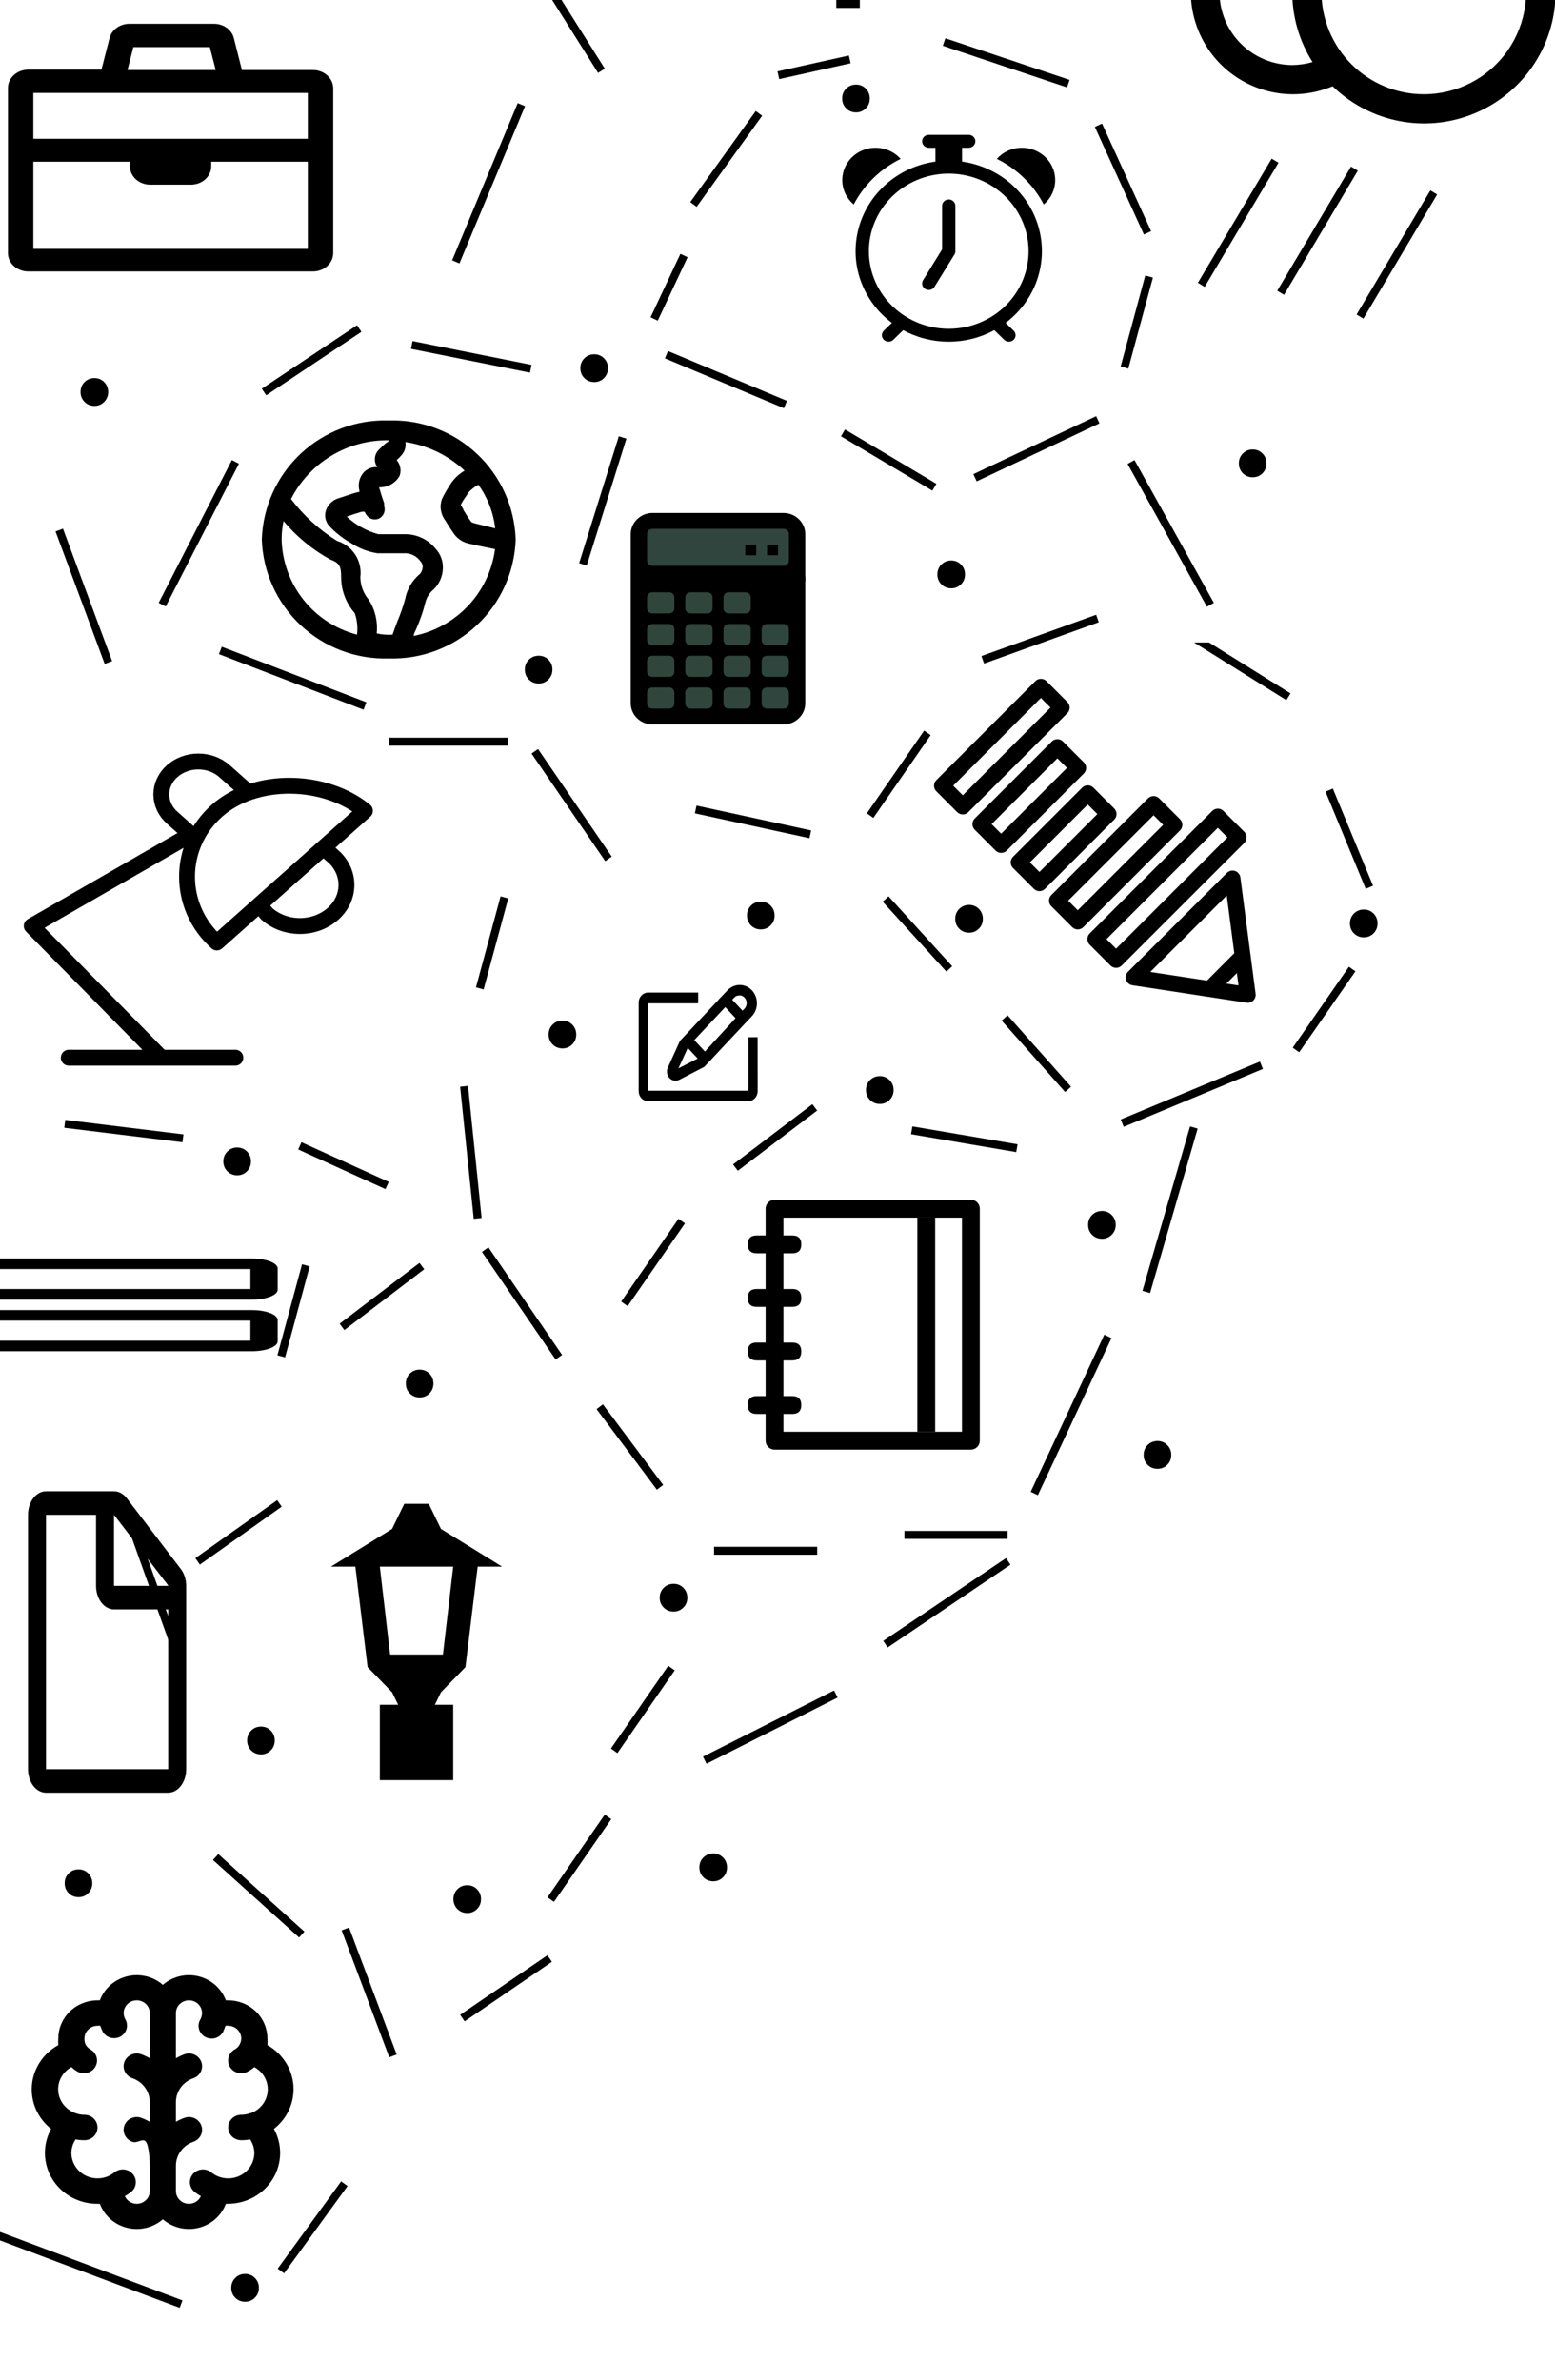 <svg width="196" height="300" viewBox="0 0 196 300" fill="none" xmlns="http://www.w3.org/2000/svg">
<line x1="22.824" y1="290.468" x2="-1.176" y2="281.468" stroke="black"/>
<path d="M101.5 72.667H79.5V88.667C79.5 90.133 80.737 91.333 82.25 91.333H98.75C100.263 91.333 101.5 90.133 101.5 88.667V72.667Z" fill="black"/>
<path d="M98.75 64.667H82.25C80.737 64.667 79.5 65.867 79.5 67.333V73.333H101.5V67.333C101.5 65.867 100.263 64.667 98.75 64.667Z" fill="black"/>
<path d="M98.75 71.333H82.25C81.838 71.333 81.562 71.067 81.562 70.667V67.333C81.562 66.933 81.838 66.667 82.25 66.667H98.75C99.162 66.667 99.438 66.933 99.438 67.333V70.667C99.438 71.067 99.162 71.333 98.75 71.333Z" fill="#2F453D"/>
<path d="M96.688 68.667H98.062V70H96.688V68.667ZM93.938 68.667H95.312V70H93.938V68.667Z" fill="black"/>
<path d="M98.75 77.333H96.688C96.275 77.333 96 77.067 96 76.667V75.333C96 74.933 96.275 74.667 96.688 74.667H98.75C99.162 74.667 99.438 74.933 99.438 75.333V76.667C99.438 77.067 99.162 77.333 98.75 77.333Z" fill="black"/>
<path d="M84.312 77.333H82.25C81.838 77.333 81.562 77.067 81.562 76.667V75.333C81.562 74.933 81.838 74.667 82.25 74.667H84.312C84.725 74.667 85 74.933 85 75.333V76.667C85 77.067 84.725 77.333 84.312 77.333ZM89.125 77.333H87.062C86.65 77.333 86.375 77.067 86.375 76.667V75.333C86.375 74.933 86.65 74.667 87.062 74.667H89.125C89.537 74.667 89.812 74.933 89.812 75.333V76.667C89.812 77.067 89.537 77.333 89.125 77.333ZM93.938 77.333H91.875C91.463 77.333 91.188 77.067 91.188 76.667V75.333C91.188 74.933 91.463 74.667 91.875 74.667H93.938C94.35 74.667 94.625 74.933 94.625 75.333V76.667C94.625 77.067 94.35 77.333 93.938 77.333ZM84.312 81.333H82.25C81.838 81.333 81.562 81.067 81.562 80.667V79.333C81.562 78.933 81.838 78.667 82.25 78.667H84.312C84.725 78.667 85 78.933 85 79.333V80.667C85 81.067 84.725 81.333 84.312 81.333ZM89.125 81.333H87.062C86.65 81.333 86.375 81.067 86.375 80.667V79.333C86.375 78.933 86.65 78.667 87.062 78.667H89.125C89.537 78.667 89.812 78.933 89.812 79.333V80.667C89.812 81.067 89.537 81.333 89.125 81.333ZM93.938 81.333H91.875C91.463 81.333 91.188 81.067 91.188 80.667V79.333C91.188 78.933 91.463 78.667 91.875 78.667H93.938C94.35 78.667 94.625 78.933 94.625 79.333V80.667C94.625 81.067 94.35 81.333 93.938 81.333ZM84.312 85.333H82.25C81.838 85.333 81.562 85.067 81.562 84.667V83.333C81.562 82.933 81.838 82.667 82.25 82.667H84.312C84.725 82.667 85 82.933 85 83.333V84.667C85 85.067 84.725 85.333 84.312 85.333ZM89.125 85.333H87.062C86.65 85.333 86.375 85.067 86.375 84.667V83.333C86.375 82.933 86.65 82.667 87.062 82.667H89.125C89.537 82.667 89.812 82.933 89.812 83.333V84.667C89.812 85.067 89.537 85.333 89.125 85.333ZM93.938 85.333H91.875C91.463 85.333 91.188 85.067 91.188 84.667V83.333C91.188 82.933 91.463 82.667 91.875 82.667H93.938C94.35 82.667 94.625 82.933 94.625 83.333V84.667C94.625 85.067 94.35 85.333 93.938 85.333ZM84.312 89.333H82.25C81.838 89.333 81.562 89.067 81.562 88.667V87.333C81.562 86.933 81.838 86.667 82.25 86.667H84.312C84.725 86.667 85 86.933 85 87.333V88.667C85 89.067 84.725 89.333 84.312 89.333ZM89.125 89.333H87.062C86.65 89.333 86.375 89.067 86.375 88.667V87.333C86.375 86.933 86.65 86.667 87.062 86.667H89.125C89.537 86.667 89.812 86.933 89.812 87.333V88.667C89.812 89.067 89.537 89.333 89.125 89.333ZM93.938 89.333H91.875C91.463 89.333 91.188 89.067 91.188 88.667V87.333C91.188 86.933 91.463 86.667 91.875 86.667H93.938C94.35 86.667 94.625 86.933 94.625 87.333V88.667C94.625 89.067 94.35 89.333 93.938 89.333Z" fill="#30463D"/>
<path d="M98.75 81.333H96.688C96.275 81.333 96 81.067 96 80.667V79.333C96 78.933 96.275 78.667 96.688 78.667H98.75C99.162 78.667 99.438 78.933 99.438 79.333V80.667C99.438 81.067 99.162 81.333 98.75 81.333ZM98.75 85.333H96.688C96.275 85.333 96 85.067 96 84.667V83.333C96 82.933 96.275 82.667 96.688 82.667H98.75C99.162 82.667 99.438 82.933 99.438 83.333V84.667C99.438 85.067 99.162 85.333 98.75 85.333ZM98.75 89.333H96.688C96.275 89.333 96 89.067 96 88.667V87.333C96 86.933 96.275 86.667 96.688 86.667H98.75C99.162 86.667 99.438 86.933 99.438 87.333V88.667C99.438 89.067 99.162 89.333 98.75 89.333Z" fill="#2E463E"/>
<line x1="152.563" y1="76.243" x2="142.563" y2="58.243" stroke="black"/>
<line x1="78.477" y1="55.149" x2="73.477" y2="71.149" stroke="black"/>
<path d="M8.667 133.34H29.667M20.333 133.34L4 116.741L23.833 105.33" stroke="black" stroke-width="2" stroke-linecap="round" stroke-linejoin="round"/>
<path d="M27.333 118.816C22.321 114.359 22.321 106.674 27.333 102.217C32.205 97.885 40.965 98.126 46 102.217L27.333 118.816Z" stroke="black" stroke-width="2" stroke-linecap="round" stroke-linejoin="round"/>
<path d="M24.398 105.483L21.701 103.085C20.825 102.306 20.334 101.251 20.333 100.15C20.333 99.05 20.825 97.994 21.7 97.216C22.575 96.438 23.762 96 24.999 96C26.237 96 27.424 96.437 28.299 97.215L30.969 99.588M33.167 114.656L33.652 115.224C34.756 116.196 36.247 116.742 37.801 116.742C39.354 116.742 40.845 116.196 41.949 115.224C44.14 113.289 44.236 110.203 42.234 108.17L41.38 107.404" stroke="black" stroke-width="2" stroke-linecap="round" stroke-linejoin="round"/>
<path d="M98.75 153.5V180.5H121.25V153.5H98.75ZM97.625 151.25H122.375C122.673 151.25 122.96 151.369 123.17 151.58C123.381 151.79 123.5 152.077 123.5 152.375V181.625C123.5 181.923 123.381 182.21 123.17 182.42C122.96 182.631 122.673 182.75 122.375 182.75H97.625C97.327 182.75 97.04 182.631 96.829 182.42C96.618 182.21 96.5 181.923 96.5 181.625V152.375C96.5 152.077 96.618 151.79 96.829 151.58C97.04 151.369 97.327 151.25 97.625 151.25Z" fill="black"/>
<path d="M115.625 153.5H117.875V180.5H115.625V153.5ZM95.375 155.75H99.875C100.625 155.75 101 156.125 101 156.875C101 157.625 100.625 158 99.875 158H95.375C94.625 158 94.25 157.625 94.25 156.875C94.25 156.125 94.625 155.75 95.375 155.75ZM95.375 162.5H99.875C100.625 162.5 101 162.875 101 163.625C101 164.375 100.625 164.75 99.875 164.75H95.375C94.625 164.75 94.25 164.375 94.25 163.625C94.25 162.875 94.625 162.5 95.375 162.5ZM95.375 169.25H99.875C100.625 169.25 101 169.625 101 170.375C101 171.125 100.625 171.5 99.875 171.5H95.375C94.625 171.5 94.25 171.125 94.25 170.375C94.25 169.625 94.625 169.25 95.375 169.25ZM95.375 176H99.875C100.625 176 101 176.375 101 177.125C101 177.875 100.625 178.25 99.875 178.25H95.375C94.625 178.25 94.25 177.875 94.25 177.125C94.25 176.375 94.625 176 95.375 176Z" fill="black"/>
<path d="M55.583 192.75L54.042 189.583H50.958L49.417 192.75L41.708 197.5H44.792L46.333 210.167L49.417 213.333L50.188 214.917H47.875V224.417H57.125V214.917H54.812L55.583 213.333L58.667 210.167L60.208 197.5H63.292L55.583 192.75ZM55.83 208.583H49.17L47.875 197.5H57.125L55.83 208.583Z" fill="black"/>
<path d="M138.904 156.168C138.408 156.168 137.992 156 137.656 155.664C137.32 155.328 137.152 154.912 137.152 154.416C137.152 153.92 137.32 153.504 137.656 153.168C137.992 152.832 138.408 152.664 138.904 152.664C139.384 152.664 139.792 152.832 140.128 153.168C140.464 153.504 140.632 153.92 140.632 154.416C140.632 154.912 140.464 155.328 140.128 155.664C139.792 156 139.384 156.168 138.904 156.168Z" fill="black"/>
<path d="M120.422 25.961C120.422 25.745 120.333 25.538 120.176 25.385C120.019 25.232 119.805 25.146 119.583 25.146C119.36 25.146 119.147 25.232 118.99 25.385C118.833 25.538 118.744 25.745 118.744 25.961V31.441L116.347 35.32C116.233 35.506 116.199 35.728 116.253 35.938C116.307 36.148 116.444 36.328 116.635 36.439C116.826 36.55 117.054 36.584 117.27 36.531C117.486 36.479 117.672 36.345 117.786 36.16L120.302 32.085C120.38 31.958 120.422 31.814 120.422 31.666V25.961Z" fill="black"/>
<path d="M117.067 16.997C116.844 16.997 116.631 17.083 116.474 17.236C116.317 17.389 116.228 17.596 116.228 17.812C116.228 18.028 116.317 18.235 116.474 18.388C116.631 18.541 116.844 18.627 117.067 18.627H117.906V20.371C115.621 20.692 113.485 21.659 111.764 23.152C110.042 24.646 108.812 26.599 108.226 28.768C107.64 30.938 107.725 33.226 108.47 35.349C109.216 37.471 110.588 39.333 112.416 40.702L111.406 41.683C111.248 41.836 111.16 42.044 111.16 42.26C111.159 42.476 111.248 42.684 111.405 42.837C111.562 42.99 111.776 43.076 111.998 43.076C112.221 43.076 112.434 42.99 112.592 42.837L113.843 41.621C115.596 42.578 117.573 43.078 119.583 43.075C121.593 43.078 123.57 42.578 125.323 41.621L126.574 42.837C126.732 42.99 126.945 43.076 127.168 43.076C127.39 43.076 127.604 42.99 127.761 42.837C127.918 42.684 128.006 42.476 128.006 42.26C128.006 42.044 127.917 41.836 127.76 41.683L126.752 40.702C128.58 39.333 129.952 37.471 130.697 35.348C131.442 33.226 131.527 30.937 130.941 28.768C130.355 26.599 129.124 24.645 127.403 23.152C125.681 21.659 123.544 20.691 121.26 20.371V18.627H122.099C122.321 18.627 122.535 18.541 122.692 18.388C122.849 18.235 122.938 18.028 122.938 17.812C122.938 17.596 122.849 17.389 122.692 17.236C122.535 17.083 122.321 16.997 122.099 16.997H117.067ZM118.808 21.916C119.324 21.878 119.842 21.878 120.358 21.916C122.952 22.111 125.368 23.274 127.099 25.162C128.829 27.05 129.74 29.517 129.64 32.043C129.539 34.57 128.436 36.96 126.561 38.713C124.686 40.467 122.185 41.446 119.583 41.446C116.981 41.446 114.48 40.467 112.605 38.713C110.73 36.96 109.626 34.57 109.526 32.043C109.426 29.517 110.337 27.05 112.067 25.162C113.798 23.274 116.214 22.111 118.808 21.916V21.916ZM106.164 22.702C106.164 23.929 106.723 25.031 107.607 25.777C108.901 23.3 110.973 21.286 113.523 20.029C112.962 19.402 112.218 18.957 111.39 18.752C110.562 18.548 109.689 18.594 108.889 18.885C108.089 19.175 107.399 19.697 106.912 20.379C106.425 21.061 106.164 21.871 106.164 22.702V22.702ZM128.808 18.627C127.545 18.627 126.411 19.17 125.643 20.029C128.193 21.286 130.265 23.3 131.559 25.777C132.204 25.233 132.662 24.51 132.873 23.705C133.083 22.9 133.036 22.052 132.736 21.275C132.437 20.497 131.901 19.827 131.199 19.354C130.497 18.88 129.663 18.627 128.808 18.627V18.627Z" fill="black"/>
<g clip-path="url(#clip0_64_128)">
<path d="M152.5 124.667L156.521 120.635M131.201 86.58L133.823 89.203L121.353 101.672L118.729 99.052L131.201 86.58ZM153.504 102.945L156.126 105.567L140.68 121.012L138.058 118.391L153.504 102.945ZM137.108 100.004L139.73 102.626L131.017 111.34L128.395 108.718L137.108 100.004ZM145.406 101.361L148.028 103.984L135.846 116.167L133.224 113.545L145.406 101.361ZM133.277 94.186L135.9 96.808L126.192 106.517L123.57 103.894L133.277 94.186ZM155.354 110.75L157.271 125.417L142.885 123.219L155.354 110.75V110.75Z" stroke="black" stroke-width="2" stroke-linecap="round" stroke-linejoin="round"/>
<path d="M122.154 117.585C121.658 117.585 121.242 117.417 120.906 117.081C120.57 116.745 120.402 116.329 120.402 115.833C120.402 115.337 120.57 114.921 120.906 114.585C121.242 114.249 121.658 114.081 122.154 114.081C122.634 114.081 123.042 114.249 123.378 114.585C123.714 114.921 123.882 115.337 123.882 115.833C123.882 116.329 123.714 116.745 123.378 117.081C123.042 117.417 122.634 117.585 122.154 117.585Z" fill="black"/>
<line x1="162.402" y1="87.841" x2="145.735" y2="77.424" stroke="black"/>
</g>
<line y1="-0.5" x2="14.137" y2="-0.5" transform="matrix(-0.584 0.812 -0.806 -0.592 95.258 14)" stroke="black"/>
<line x1="86.214" y1="32.213" x2="82.453" y2="40.213" stroke="black"/>
<line x1="66.902" y1="46.49" x2="51.902" y2="43.49" stroke="black"/>
<line x1="29.671" y1="58.228" x2="20.445" y2="76.228" stroke="black"/>
<path d="M27.775 82L46 89" stroke="black"/>
<line x1="128.174" y1="144.752" x2="114.916" y2="142.493" stroke="black"/>
<line x1="58.497" y1="136.949" x2="60.211" y2="153.599" stroke="black"/>
<line y1="-0.5" x2="11.885" y2="-0.5" transform="matrix(-0.261 0.965 -0.964 -0.266 38.069 159.384)" stroke="black"/>
<line y1="-0.5" x2="12.644" y2="-0.5" transform="matrix(-0.816 0.578 -0.569 -0.822 34.94 189.117)" stroke="black"/>
<path d="M27.18 234.11L38.037 243.883" stroke="black"/>
<line x1="69.286" y1="246.904" x2="58.282" y2="254.413" stroke="black"/>
<line x1="49.532" y1="259.176" x2="43.532" y2="243.176" stroke="black"/>
<line y1="-0.5" x2="11.885" y2="-0.5" transform="matrix(-0.261 0.965 -0.964 -0.266 63.097 113)" stroke="black"/>
<line x1="64" y1="93.5" x2="49" y2="93.5" stroke="black"/>
<line x1="107.108" y1="7.488" x2="98.109" y2="9.488" stroke="black"/>
<line y1="-0.5" x2="17.119" y2="-0.5" transform="matrix(-0.904 0.427 -0.419 -0.908 138.163 52.464)" stroke="black"/>
<path d="M134.655 10.546L119 5.301" stroke="black"/>
<line y1="-0.5" x2="14.908" y2="-0.5" transform="matrix(0.415 0.91 -0.906 0.423 138 16)" stroke="black"/>
<line x1="106.256" y1="54.57" x2="117.774" y2="61.423" stroke="black"/>
<line y1="-0.5" x2="16.438" y2="-0.5" transform="matrix(0.565 0.825 -0.819 0.573 67 95)" stroke="black"/>
<line y1="-0.5" x2="14.786" y2="-0.5" transform="matrix(0.977 0.212 -0.207 0.978 87.584 102.536)" stroke="black"/>
<path d="M99 51L84 44.715" stroke="black"/>
<line y1="-0.5" x2="11.885" y2="-0.5" transform="matrix(-0.261 0.965 -0.964 -0.266 144.356 34.731)" stroke="black"/>
<line y1="-0.5" x2="12.648" y2="-0.5" transform="matrix(-0.796 0.606 -0.598 -0.802 52.876 159.208)" stroke="black"/>
<line y1="-0.5" x2="12.69" y2="-0.5" transform="matrix(-0.569 0.822 -0.816 -0.578 116.486 92.104)" stroke="black"/>
<line y1="-0.5" x2="15.364" y2="-0.5" transform="matrix(-0.941 0.339 -0.333 -0.943 138.163 77.5)" stroke="black"/>
<line y1="-0.5" x2="13.257" y2="-0.5" transform="matrix(-0.382 -0.924 0.922 -0.387 173.062 111.663)" stroke="black"/>
<line y1="-0.5" x2="12.429" y2="-0.5" transform="matrix(-0.57 0.821 -0.817 -0.577 170.025 121.874)" stroke="black"/>
<line y1="-0.5" x2="19.006" y2="-0.5" transform="matrix(-0.923 0.384 -0.377 -0.926 158.808 133.83)" stroke="black"/>
<line x1="134.626" y1="137.332" x2="126.626" y2="128.332" stroke="black"/>
<line x1="119.653" y1="122.147" x2="111.63" y2="113.337" stroke="black"/>
<line x1="92.698" y1="147.194" x2="102.698" y2="139.602" stroke="black"/>
<line y1="-0.5" x2="12.69" y2="-0.5" transform="matrix(-0.569 0.822 -0.816 -0.578 85.519 153.65)" stroke="black"/>
<line x1="90" y1="195.5" x2="103" y2="195.5" stroke="black"/>
<line y1="-0.5" x2="12.685" y2="-0.5" transform="matrix(0.599 0.801 -0.794 0.607 75.197 177.643)" stroke="black"/>
<line y1="-0.5" x2="12.69" y2="-0.5" transform="matrix(-0.569 0.822 -0.816 -0.578 84.226 210)" stroke="black"/>
<line y1="-0.5" x2="12.69" y2="-0.5" transform="matrix(-0.569 0.822 -0.816 -0.578 76.23 228.757)" stroke="black"/>
<line y1="-0.5" x2="17.802" y2="-0.5" transform="matrix(0.348 0.938 -0.935 0.354 7 67)" stroke="black"/>
<line y1="-0.5" x2="13.56" y2="-0.5" transform="matrix(-0.533 -0.846 0.841 -0.541 76.23 8.652)" stroke="black"/>
<line x1="45.277" y1="41.416" x2="33.277" y2="49.416" stroke="black"/>
<line x1="127" y1="193.5" x2="114" y2="193.5" stroke="black"/>
<line x1="48.793" y1="149.455" x2="37.793" y2="144.455" stroke="black"/>
<line x1="8.163" y1="141.679" x2="23.061" y2="143.504" stroke="black"/>
<line x1="43.404" y1="275.294" x2="35.404" y2="286.294" stroke="black"/>
<line x1="150.48" y1="142.139" x2="144.48" y2="162.873" stroke="black"/>
<line y1="-0.5" x2="21.889" y2="-0.5" transform="matrix(-0.424 0.905 -0.902 -0.432 139.195 168.254)" stroke="black"/>
<line y1="-0.5" x2="18.669" y2="-0.5" transform="matrix(-0.829 0.559 -0.551 -0.835 126.809 196.42)" stroke="black"/>
<line y1="-0.5" x2="18.504" y2="-0.5" transform="matrix(-0.893 0.451 -0.443 -0.896 105.132 213.11)" stroke="black"/>
<path d="M22.612 209.154L17 193.464" stroke="black"/>
<path d="M95.49 130.756H94.33V137.503H81.67V126.485H88V125.125H81.67C81.508 125.13 81.35 125.17 81.203 125.242C81.056 125.314 80.924 125.416 80.815 125.543C80.706 125.669 80.622 125.818 80.568 125.98C80.514 126.142 80.491 126.314 80.5 126.485V137.503C80.495 137.672 80.521 137.84 80.577 137.998C80.632 138.157 80.717 138.301 80.826 138.425C80.935 138.548 81.065 138.648 81.21 138.717C81.355 138.787 81.511 138.826 81.67 138.831H94.33C94.489 138.826 94.645 138.787 94.79 138.717C94.935 138.648 95.065 138.548 95.174 138.425C95.283 138.301 95.367 138.157 95.423 137.998C95.479 137.84 95.505 137.672 95.5 137.503L95.49 130.756Z" fill="black"/>
<path d="M90.56 126.049L86.22 130.671L85.78 131.139L85.7 131.224L84.18 134.581C84.078 134.797 84.043 135.041 84.079 135.279C84.115 135.517 84.221 135.737 84.381 135.908C84.542 136.079 84.749 136.191 84.973 136.23C85.197 136.268 85.427 136.23 85.63 136.122L88.77 134.496L89.3 133.933L89.73 133.476L94.07 128.844L94.52 128.376L94.77 128.111C95.178 127.676 95.407 127.088 95.407 126.474C95.407 125.861 95.178 125.272 94.77 124.838C94.363 124.409 93.813 124.168 93.24 124.169C92.664 124.168 92.111 124.408 91.7 124.838L91 125.571L90.55 126.039L90.56 126.049ZM85.51 134.688L86.69 132.106L87.94 133.444L85.51 134.688ZM87.51 131.118L91.41 126.963L92.71 128.355L88.85 132.563L87.51 131.118ZM93.19 125.476C93.311 125.475 93.431 125.5 93.542 125.55C93.654 125.599 93.755 125.671 93.84 125.763C94.013 125.948 94.11 126.198 94.11 126.458C94.11 126.719 94.013 126.969 93.84 127.154L93.59 127.409L92.29 126.028L92.54 125.763C92.63 125.668 92.739 125.595 92.858 125.55C92.977 125.504 93.104 125.486 93.23 125.497L93.19 125.476Z" fill="black"/>
<line y1="-0.5" x2="16.438" y2="-0.5" transform="matrix(0.565 0.825 -0.819 0.573 60.746 157.823)" stroke="black"/>
<path d="M145.904 185.168C145.408 185.168 144.992 185 144.656 184.664C144.32 184.328 144.152 183.912 144.152 183.416C144.152 182.92 144.32 182.504 144.656 182.168C144.992 181.832 145.408 181.664 145.904 181.664C146.384 181.664 146.792 181.832 147.128 182.168C147.464 182.504 147.632 182.92 147.632 183.416C147.632 183.912 147.464 184.328 147.128 184.664C146.792 185 146.384 185.168 145.904 185.168Z" fill="black"/>
<path d="M157.904 60.168C157.408 60.168 156.992 60 156.656 59.664C156.32 59.328 156.152 58.912 156.152 58.416C156.152 57.92 156.32 57.504 156.656 57.168C156.992 56.832 157.408 56.664 157.904 56.664C158.384 56.664 158.792 56.832 159.128 57.168C159.464 57.504 159.632 57.92 159.632 58.416C159.632 58.912 159.464 59.328 159.128 59.664C158.792 60 158.384 60.168 157.904 60.168Z" fill="black"/>
<path d="M119.904 74.168C119.408 74.168 118.992 74 118.656 73.664C118.32 73.328 118.152 72.912 118.152 72.416C118.152 71.92 118.32 71.504 118.656 71.168C118.992 70.832 119.408 70.664 119.904 70.664C120.384 70.664 120.792 70.832 121.128 71.168C121.464 71.504 121.632 71.92 121.632 72.416C121.632 72.912 121.464 73.328 121.128 73.664C120.792 74 120.384 74.168 119.904 74.168Z" fill="black"/>
<path d="M171.904 118.168C171.408 118.168 170.992 118 170.656 117.664C170.32 117.328 170.152 116.912 170.152 116.416C170.152 115.92 170.32 115.504 170.656 115.168C170.992 114.832 171.408 114.664 171.904 114.664C172.384 114.664 172.792 114.832 173.128 115.168C173.464 115.504 173.632 115.92 173.632 116.416C173.632 116.912 173.464 117.328 173.128 117.664C172.792 118 172.384 118.168 171.904 118.168Z" fill="black"/>
<path d="M110.904 139.168C110.408 139.168 109.992 139 109.656 138.664C109.32 138.328 109.152 137.912 109.152 137.416C109.152 136.92 109.32 136.504 109.656 136.168C109.992 135.832 110.408 135.664 110.904 135.664C111.384 135.664 111.792 135.832 112.128 136.168C112.464 136.504 112.632 136.92 112.632 137.416C112.632 137.912 112.464 138.328 112.128 138.664C111.792 139 111.384 139.168 110.904 139.168Z" fill="black"/>
<path d="M74.904 48.168C74.408 48.168 73.992 48 73.656 47.664C73.32 47.328 73.152 46.912 73.152 46.416C73.152 45.92 73.32 45.504 73.656 45.168C73.992 44.832 74.408 44.664 74.904 44.664C75.384 44.664 75.792 44.832 76.128 45.168C76.464 45.504 76.632 45.92 76.632 46.416C76.632 46.912 76.464 47.328 76.128 47.664C75.792 48 75.384 48.168 74.904 48.168Z" fill="black"/>
<path d="M32.904 221.168C32.408 221.168 31.992 221 31.656 220.664C31.32 220.328 31.152 219.912 31.152 219.416C31.152 218.92 31.32 218.504 31.656 218.168C31.992 217.832 32.408 217.664 32.904 217.664C33.384 217.664 33.792 217.832 34.128 218.168C34.464 218.504 34.632 218.92 34.632 219.416C34.632 219.912 34.464 220.328 34.128 220.664C33.792 221 33.384 221.168 32.904 221.168Z" fill="black"/>
<path d="M70.904 132.168C70.408 132.168 69.992 132 69.656 131.664C69.32 131.328 69.152 130.912 69.152 130.416C69.152 129.92 69.32 129.504 69.656 129.168C69.992 128.832 70.408 128.664 70.904 128.664C71.384 128.664 71.792 128.832 72.128 129.168C72.464 129.504 72.632 129.92 72.632 130.416C72.632 130.912 72.464 131.328 72.128 131.664C71.792 132 71.384 132.168 70.904 132.168Z" fill="black"/>
<path d="M95.904 117.168C95.408 117.168 94.992 117 94.656 116.664C94.32 116.328 94.152 115.912 94.152 115.416C94.152 114.92 94.32 114.504 94.656 114.168C94.992 113.832 95.408 113.664 95.904 113.664C96.384 113.664 96.792 113.832 97.128 114.168C97.464 114.504 97.632 114.92 97.632 115.416C97.632 115.912 97.464 116.328 97.128 116.664C96.792 117 96.384 117.168 95.904 117.168Z" fill="black"/>
<path d="M30.904 290.168C30.408 290.168 29.992 290 29.656 289.664C29.32 289.328 29.152 288.912 29.152 288.416C29.152 287.92 29.32 287.504 29.656 287.168C29.992 286.832 30.408 286.664 30.904 286.664C31.384 286.664 31.792 286.832 32.128 287.168C32.464 287.504 32.632 287.92 32.632 288.416C32.632 288.912 32.464 289.328 32.128 289.664C31.792 290 31.384 290.168 30.904 290.168Z" fill="black"/>
<path d="M89.904 237.168C89.408 237.168 88.992 237 88.656 236.664C88.32 236.328 88.152 235.912 88.152 235.416C88.152 234.92 88.32 234.504 88.656 234.168C88.992 233.832 89.408 233.664 89.904 233.664C90.384 233.664 90.792 233.832 91.128 234.168C91.464 234.504 91.632 234.92 91.632 235.416C91.632 235.912 91.464 236.328 91.128 236.664C90.792 237 90.384 237.168 89.904 237.168Z" fill="black"/>
<path d="M84.904 203.168C84.408 203.168 83.992 203 83.656 202.664C83.32 202.328 83.152 201.912 83.152 201.416C83.152 200.92 83.32 200.504 83.656 200.168C83.992 199.832 84.408 199.664 84.904 199.664C85.384 199.664 85.792 199.832 86.128 200.168C86.464 200.504 86.632 200.92 86.632 201.416C86.632 201.912 86.464 202.328 86.128 202.664C85.792 203 85.384 203.168 84.904 203.168Z" fill="black"/>
<path d="M11.904 51.168C11.408 51.168 10.992 51 10.656 50.664C10.32 50.328 10.152 49.912 10.152 49.416C10.152 48.92 10.32 48.504 10.656 48.168C10.992 47.832 11.408 47.664 11.904 47.664C12.384 47.664 12.792 47.832 13.128 48.168C13.464 48.504 13.632 48.92 13.632 49.416C13.632 49.912 13.464 50.328 13.128 50.664C12.792 51 12.384 51.168 11.904 51.168Z" fill="black"/>
<path d="M107.904 14.168C107.408 14.168 106.992 14 106.656 13.664C106.32 13.328 106.152 12.912 106.152 12.416C106.152 11.92 106.32 11.504 106.656 11.168C106.992 10.832 107.408 10.664 107.904 10.664C108.384 10.664 108.792 10.832 109.128 11.168C109.464 11.504 109.632 11.92 109.632 12.416C109.632 12.912 109.464 13.328 109.128 13.664C108.792 14 108.384 14.168 107.904 14.168Z" fill="black"/>
<path d="M67.904 86.168C67.408 86.168 66.992 86 66.656 85.664C66.32 85.328 66.152 84.912 66.152 84.416C66.152 83.92 66.32 83.504 66.656 83.168C66.992 82.832 67.408 82.664 67.904 82.664C68.384 82.664 68.792 82.832 69.128 83.168C69.464 83.504 69.632 83.92 69.632 84.416C69.632 84.912 69.464 85.328 69.128 85.664C68.792 86 68.384 86.168 67.904 86.168Z" fill="black"/>
<path d="M29.904 148.168C29.408 148.168 28.992 148 28.656 147.664C28.32 147.328 28.152 146.912 28.152 146.416C28.152 145.92 28.32 145.504 28.656 145.168C28.992 144.832 29.408 144.664 29.904 144.664C30.384 144.664 30.792 144.832 31.128 145.168C31.464 145.504 31.632 145.92 31.632 146.416C31.632 146.912 31.464 147.328 31.128 147.664C30.792 148 30.384 148.168 29.904 148.168Z" fill="black"/>
<path d="M9.904 239.168C9.408 239.168 8.992 239 8.656 238.664C8.32 238.328 8.152 237.912 8.152 237.416C8.152 236.92 8.32 236.504 8.656 236.168C8.992 235.832 9.408 235.664 9.904 235.664C10.384 235.664 10.792 235.832 11.128 236.168C11.464 236.504 11.632 236.92 11.632 237.416C11.632 237.912 11.464 238.328 11.128 238.664C10.792 239 10.384 239.168 9.904 239.168Z" fill="black"/>
<path d="M52.904 176.168C52.408 176.168 51.992 176 51.656 175.664C51.32 175.328 51.152 174.912 51.152 174.416C51.152 173.92 51.32 173.504 51.656 173.168C51.992 172.832 52.408 172.664 52.904 172.664C53.384 172.664 53.792 172.832 54.128 173.168C54.464 173.504 54.632 173.92 54.632 174.416C54.632 174.912 54.464 175.328 54.128 175.664C53.792 176 53.384 176.168 52.904 176.168Z" fill="black"/>
<path d="M58.904 241.168C58.408 241.168 57.992 241 57.656 240.664C57.32 240.328 57.152 239.912 57.152 239.416C57.152 238.92 57.32 238.504 57.656 238.168C57.992 237.832 58.408 237.664 58.904 237.664C59.384 237.664 59.792 237.832 60.128 238.168C60.464 238.504 60.632 238.92 60.632 239.416C60.632 239.912 60.464 240.328 60.128 240.664C59.792 241 59.384 241.168 58.904 241.168Z" fill="black"/>
<g clip-path="url(#clip1_64_128)">
<path d="M22.798 197.809L15.983 188.879C15.556 188.317 14.975 188.001 14.37 188H5.797C5.196 188 4.62 188.313 4.195 188.87C3.77 189.426 3.531 190.181 3.531 190.969V223.031C3.531 223.819 3.77 224.574 4.195 225.13C4.62 225.687 5.196 226 5.797 226H21.203C21.804 226 22.38 225.687 22.805 225.13C23.23 224.574 23.469 223.819 23.469 223.031V199.875C23.458 199.098 23.218 198.357 22.798 197.809V197.809ZM21.203 223.031H5.797V190.969H12.104V199.875C12.1 200.269 12.155 200.66 12.266 201.026C12.378 201.391 12.544 201.724 12.755 202.005C12.966 202.286 13.217 202.509 13.495 202.661C13.772 202.813 14.069 202.891 14.37 202.891H21.203V223.031ZM21.203 199.922H14.37V190.969L21.203 199.875V199.922Z" fill="black"/>
</g>
<line y1="-0.5" x2="21.471" y2="-0.5" transform="matrix(-0.385 0.923 -0.92 -0.392 65.258 13)" stroke="black"/>
<path d="M49 53.008C44.89 52.878 40.897 54.385 37.897 57.198C34.897 60.01 33.136 63.898 33 68.008C33.136 72.118 34.897 76.005 37.897 78.818C40.897 81.63 44.89 83.137 49 83.008C53.11 83.137 57.103 81.63 60.103 78.818C63.103 76.005 64.864 72.118 65 68.008C64.864 63.898 63.103 60.01 60.103 57.198C57.103 54.385 53.11 52.878 49 53.008V53.008ZM62.42 66.608L59.96 66.008C59.46 65.868 59.42 65.828 59.38 65.768C59.08 65.368 58.74 64.828 58.42 64.308C58.42 64.128 58.16 63.848 58.1 63.688C58.04 63.528 58.8 62.488 59.12 62.008C59.465 61.649 59.863 61.346 60.3 61.108C61.463 62.731 62.193 64.624 62.42 66.608V66.608ZM49 55.508L48.82 55.848C48.802 55.782 48.802 55.713 48.82 55.648C48.82 55.768 48.52 55.948 48.32 56.148L47.72 56.728C47.446 57.013 47.281 57.385 47.252 57.779C47.222 58.173 47.331 58.565 47.56 58.888H47.32C47.004 58.897 46.694 58.977 46.414 59.123C46.133 59.268 45.889 59.475 45.7 59.728C45.479 60.032 45.328 60.383 45.259 60.753C45.19 61.123 45.204 61.504 45.3 61.868V62.008C45.008 62.06 44.721 62.133 44.44 62.228L43.96 62.388L42.68 62.808C42.299 62.919 41.951 63.124 41.668 63.403C41.385 63.683 41.176 64.028 41.06 64.408C40.967 64.727 40.955 65.064 41.025 65.388C41.094 65.713 41.244 66.015 41.46 66.268C42.261 67.133 43.192 67.869 44.22 68.448C45.226 69.118 46.366 69.561 47.56 69.748H50.92C51.325 69.728 51.727 69.812 52.091 69.99C52.455 70.168 52.767 70.436 53 70.768C53.109 70.88 53.189 71.016 53.234 71.166C53.28 71.316 53.288 71.474 53.26 71.628C53.22 71.882 53.117 72.123 52.96 72.328C51.965 73.142 51.291 74.283 51.06 75.548C50.801 76.488 50.48 77.41 50.1 78.308C49.86 78.928 49.64 79.528 49.48 80.008C48.809 80.056 48.135 80.002 47.48 79.848C47.639 78.362 47.287 76.866 46.48 75.608C45.807 74.813 45.433 73.809 45.42 72.768C45.549 71.78 45.325 70.779 44.787 69.94C44.249 69.102 43.432 68.481 42.48 68.188C40.241 66.796 38.275 65.007 36.68 62.908C37.836 60.645 39.603 58.752 41.781 57.444C43.959 56.136 46.46 55.465 49 55.508V55.508ZM35.5 68.008C35.5 67.228 35.58 66.451 35.74 65.688C37.382 67.653 39.376 69.294 41.62 70.528C42.82 70.968 43 71.428 43 72.768C43.004 74.439 43.616 76.053 44.72 77.308C45.015 78.175 45.111 79.098 45 80.008C42.327 79.312 39.954 77.765 38.239 75.6C36.525 73.434 35.563 70.769 35.5 68.008V68.008ZM52.14 80.168C52.14 79.868 52.38 79.528 52.5 79.208C52.955 78.173 53.323 77.103 53.6 76.008C53.757 75.329 54.137 74.724 54.68 74.288C55.38 73.6 55.788 72.669 55.82 71.688C55.844 71.223 55.774 70.757 55.612 70.321C55.45 69.884 55.201 69.485 54.88 69.148C54.399 68.558 53.787 68.088 53.093 67.775C52.398 67.463 51.641 67.316 50.88 67.348H47.7C46.206 66.943 44.834 66.181 43.7 65.128L44.64 64.808L45.18 64.648C45.418 64.539 45.679 64.491 45.94 64.508L46.12 64.808C46.27 65.088 46.519 65.303 46.818 65.41C47.117 65.518 47.446 65.51 47.74 65.388C48.031 65.252 48.261 65.013 48.387 64.718C48.512 64.423 48.524 64.091 48.42 63.788V63.428C48.2 62.828 47.94 61.988 47.78 61.428C48.299 61.45 48.814 61.329 49.268 61.078C49.723 60.828 50.101 60.458 50.36 60.008C50.484 59.673 50.516 59.31 50.453 58.959C50.39 58.607 50.233 58.279 50 58.008C50.235 57.797 50.456 57.569 50.66 57.328C50.844 57.108 50.978 56.852 51.054 56.575C51.13 56.3 51.145 56.01 51.1 55.728C53.895 56.139 56.498 57.395 58.56 59.328C57.955 59.697 57.42 60.171 56.98 60.728C56.504 61.424 56.076 62.152 55.7 62.908C55.539 63.374 55.498 63.873 55.582 64.359C55.666 64.846 55.872 65.303 56.18 65.688C56.54 66.308 56.94 66.908 57.3 67.408C57.796 68.033 58.511 68.448 59.3 68.568C59.74 68.688 61.3 69.008 62.4 69.228C62.046 71.894 60.867 74.383 59.027 76.345C57.187 78.307 54.778 79.644 52.14 80.168V80.168Z" fill="black"/>
<g clip-path="url(#clip2_64_128)">
<path d="M107 -29.091C103.957 -29.188 100.999 -28.075 98.774 -25.996C96.548 -23.918 95.237 -21.043 95.125 -18C95.237 -14.957 96.548 -12.082 98.774 -10.004C100.999 -7.925 103.957 -6.813 107 -6.909C110.043 -6.813 113.001 -7.925 115.226 -10.004C117.452 -12.082 118.764 -14.957 118.875 -18C118.764 -21.043 117.452 -23.918 115.226 -25.996C113.001 -28.075 110.043 -29.188 107 -29.091ZM107 -9.877C104.744 -9.781 102.541 -10.581 100.872 -12.102C99.203 -13.624 98.205 -15.744 98.094 -18C98.205 -20.256 99.203 -22.376 100.872 -23.898C102.541 -25.419 104.744 -26.219 107 -26.122C109.256 -26.219 111.459 -25.419 113.128 -23.898C114.797 -22.376 115.795 -20.256 115.906 -18C115.795 -15.744 114.797 -13.624 113.128 -12.102C111.459 -10.581 109.256 -9.781 107 -9.877V-9.877ZM105.409 -37H108.377V-32.25H105.409V-37ZM105.409 -3.75H108.377V1H105.409V-3.75ZM121.25 -19.591H126V-16.622H121.25V-19.591ZM88 -19.591H92.75V-16.622H88V-19.591ZM116.31 -31.3H121.06V-28.331H116.31V-31.3ZM92.797 -7.787H97.547V-4.819H92.797V-7.787ZM117.331 -8.69H120.3V-3.94H117.331V-8.69ZM93.819 -32.203H96.787V-27.453H93.819V-32.203Z" fill="black"/>
</g>
<path d="M39.438 8.828H30.494L29.469 4.781C29.334 4.264 29.005 3.805 28.539 3.48C28.072 3.156 27.496 2.987 26.907 3.001H16.375C15.786 2.987 15.21 3.156 14.743 3.48C14.276 3.805 13.948 4.264 13.812 4.781L12.787 8.782H3.562C2.883 8.782 2.231 9.026 1.751 9.459C1.27 9.893 1 10.481 1 11.095L1 31.907C1 32.52 1.27 33.109 1.751 33.542C2.231 33.976 2.883 34.22 3.562 34.22H39.438C40.117 34.22 40.769 33.976 41.249 33.542C41.73 33.109 42 32.52 42 31.907V11.095C41.987 10.489 41.711 9.913 41.232 9.489C40.752 9.065 40.108 8.828 39.438 8.828ZM16.811 5.938H26.446L27.189 8.828H16.067L16.811 5.938ZM38.797 11.719V17.5H4.203V11.719H38.797ZM4.203 31.375V20.391H16.375V20.969C16.375 21.582 16.645 22.171 17.125 22.604C17.606 23.038 18.258 23.282 18.938 23.282H24.062C24.742 23.282 25.394 23.038 25.875 22.604C26.355 22.171 26.625 21.582 26.625 20.969V20.391H38.797V31.375H4.203Z" fill="black"/>
<g clip-path="url(#clip3_64_128)">
<path d="M179.469 -17.56C175.174 -17.54 171.054 -15.861 167.969 -12.874C166.011 -13.697 163.88 -14.023 161.765 -13.823C159.651 -13.623 157.619 -12.903 155.85 -11.728C154.081 -10.553 152.63 -8.958 151.627 -7.086C150.623 -5.215 150.098 -3.124 150.098 -1C150.098 1.124 150.623 3.215 151.627 5.086C152.63 6.958 154.081 8.553 155.85 9.728C157.619 10.903 159.651 11.623 161.765 11.823C163.88 12.023 166.011 11.697 167.969 10.874C169.916 12.766 172.298 14.151 174.906 14.906C177.514 15.662 180.268 15.764 182.925 15.204C185.582 14.645 188.061 13.44 190.142 11.697C192.224 9.954 193.846 7.726 194.864 5.209C195.882 2.692 196.265 -0.037 195.981 -2.737C195.696 -5.438 194.751 -8.026 193.23 -10.276C191.71 -12.525 189.659 -14.366 187.259 -15.636C184.859 -16.906 182.184 -17.567 179.469 -17.56V-17.56ZM179.469 11.88C176.05 11.88 172.771 10.524 170.351 8.109C167.931 5.695 166.568 2.419 166.56 -1H162.88C162.88 2.125 163.767 5.186 165.439 7.826C164.616 8.065 163.765 8.191 162.909 8.2C160.469 8.2 158.129 7.231 156.403 5.505C154.678 3.78 153.709 1.44 153.709 -1C153.709 -3.44 154.678 -5.78 156.403 -7.505C158.129 -9.231 160.469 -10.2 162.909 -10.2C165.349 -10.2 167.689 -9.231 169.414 -7.505C171.139 -5.78 172.109 -3.44 172.109 -1H175.875C175.876 -2.889 175.456 -4.754 174.645 -6.46C173.834 -8.165 172.654 -9.669 171.189 -10.861C172.774 -12.194 174.658 -13.124 176.68 -13.573C178.702 -14.023 180.802 -13.978 182.803 -13.442C184.804 -12.907 186.646 -11.897 188.174 -10.498C189.701 -9.099 190.868 -7.353 191.577 -5.407C192.286 -3.46 192.514 -1.372 192.244 0.681C191.974 2.735 191.212 4.693 190.024 6.389C188.836 8.086 187.256 9.471 185.418 10.427C183.581 11.382 181.54 11.881 179.469 11.88V11.88Z" fill="black"/>
</g>
<line y1="-0.5" x2="18.197" y2="-0.5" transform="matrix(-0.511 0.86 -0.855 -0.518 160.29 20)" stroke="black"/>
<line y1="-0.5" x2="18.197" y2="-0.5" transform="matrix(-0.511 0.86 -0.855 -0.518 170.29 21)" stroke="black"/>
<line y1="-0.5" x2="18.197" y2="-0.5" transform="matrix(-0.511 0.86 -0.855 -0.518 180.29 24)" stroke="black"/>
<path d="M31.755 158.656H-5.755C-7.543 158.656 -9 159.219 -9 159.91V162.587C-9 163.278 -7.543 163.841 -5.755 163.841H31.755C33.542 163.841 35 163.278 35 162.587V159.91C35 159.219 33.542 158.656 31.755 158.656ZM31.562 162.502H-5.562V159.984H31.562V162.502ZM31.755 165.159H-5.755C-7.543 165.159 -9 165.722 -9 166.413V169.09C-9 169.781 -7.543 170.344 -5.755 170.344H31.755C33.542 170.344 35 169.781 35 169.09V166.413C35 165.722 33.542 165.159 31.755 165.159ZM31.562 169.016H-5.562V166.487H31.562V169.016Z" fill="black"/>
<path d="M37 263.397C37.005 262.267 36.702 261.156 36.124 260.177C35.545 259.197 34.711 258.384 33.705 257.819C33.73 257.542 33.73 257.263 33.705 256.986C33.705 255.71 33.184 254.487 32.258 253.585C31.331 252.684 30.074 252.177 28.763 252.177H28.466C28.192 251.437 27.735 250.774 27.136 250.246C26.537 249.717 25.814 249.34 25.03 249.147C24.246 248.954 23.426 248.951 22.641 249.138C21.855 249.326 21.129 249.698 20.526 250.222C19.923 249.698 19.197 249.326 18.412 249.138C17.626 248.951 16.806 248.954 16.022 249.147C15.238 249.34 14.515 249.717 13.916 250.246C13.317 250.774 12.86 251.437 12.586 252.177H12.289C10.978 252.177 9.721 252.684 8.795 253.585C7.868 254.487 7.347 255.71 7.347 256.986C7.322 257.263 7.322 257.542 7.347 257.819C6.412 258.333 5.62 259.062 5.041 259.942C4.462 260.822 4.112 261.826 4.023 262.867C3.934 263.909 4.107 264.956 4.529 265.917C4.95 266.878 5.607 267.724 6.441 268.382C5.901 269.362 5.632 270.461 5.661 271.573C5.69 272.684 6.015 273.769 6.605 274.721C7.195 275.673 8.029 276.46 9.025 277.004C10.022 277.548 11.147 277.83 12.289 277.823H12.586C12.86 278.563 13.317 279.226 13.916 279.754C14.515 280.283 15.238 280.66 16.022 280.853C16.806 281.046 17.626 281.049 18.412 280.862C19.197 280.674 19.923 280.302 20.526 279.778C21.129 280.302 21.855 280.674 22.641 280.862C23.426 281.049 24.246 281.046 25.03 280.853C25.814 280.66 26.537 280.283 27.136 279.754C27.735 279.226 28.192 278.563 28.466 277.823H28.763C29.899 277.816 31.013 277.524 31.998 276.974C32.984 276.425 33.806 275.637 34.386 274.687C34.966 273.737 35.284 272.657 35.309 271.553C35.334 270.448 35.066 269.356 34.529 268.382C35.297 267.783 35.918 267.025 36.346 266.162C36.773 265.3 36.997 264.355 37 263.397ZM18.879 259.47C18.52 259.27 18.145 259.099 17.759 258.957C17.343 258.821 16.89 258.851 16.497 259.041C16.105 259.23 15.806 259.563 15.666 259.967C15.527 260.371 15.557 260.812 15.752 261.194C15.947 261.576 16.289 261.867 16.704 262.003C17.338 262.226 17.887 262.633 18.276 263.169C18.665 263.705 18.875 264.344 18.879 265V267.484C18.52 267.285 18.145 267.113 17.759 266.972C17.343 266.835 16.89 266.865 16.497 267.055C16.105 267.244 15.806 267.577 15.666 267.981C15.527 268.385 15.557 268.827 15.752 269.208C15.947 269.59 16.289 269.881 16.704 270.017C17.338 270.24 18.007 269.481 18.396 270.017C18.785 270.553 18.875 272.358 18.879 273.014V276.22C18.879 276.645 18.705 277.053 18.396 277.353C18.087 277.654 17.668 277.823 17.231 277.823C16.913 277.821 16.601 277.729 16.335 277.558C16.069 277.388 15.86 277.145 15.732 276.861C16.008 276.704 16.273 276.527 16.523 276.332C16.689 276.198 16.827 276.032 16.928 275.846C17.029 275.659 17.091 275.455 17.111 275.245C17.131 275.036 17.108 274.824 17.044 274.623C16.98 274.421 16.876 274.234 16.737 274.072C16.599 273.91 16.429 273.776 16.237 273.678C16.045 273.58 15.836 273.519 15.62 273.5C15.404 273.481 15.187 273.503 14.98 273.565C14.773 273.628 14.581 273.729 14.414 273.864C13.819 274.351 13.067 274.618 12.289 274.617C11.415 274.617 10.577 274.279 9.959 273.678C9.342 273.077 8.994 272.262 8.994 271.411C9.002 270.808 9.185 270.219 9.522 269.712C9.891 269.777 10.266 269.809 10.642 269.809C11.079 269.809 11.498 269.64 11.807 269.339C12.116 269.039 12.289 268.631 12.289 268.206C12.289 267.781 12.116 267.373 11.807 267.072C11.498 266.772 11.079 266.603 10.642 266.603C10.253 266.605 9.867 266.534 9.505 266.394C8.913 266.187 8.394 265.818 8.01 265.332C7.626 264.846 7.394 264.263 7.34 263.652C7.286 263.042 7.414 262.429 7.707 261.887C8 261.344 8.447 260.895 8.994 260.592C9.229 260.802 9.482 260.989 9.752 261.153C10.132 261.366 10.584 261.423 11.007 261.311C11.43 261.2 11.791 260.93 12.009 260.56C12.228 260.19 12.286 259.751 12.172 259.339C12.057 258.927 11.78 258.577 11.4 258.364C11.168 258.24 10.974 258.057 10.839 257.835C10.687 257.578 10.618 257.282 10.642 256.986C10.642 256.561 10.815 256.153 11.124 255.852C11.433 255.552 11.852 255.383 12.289 255.383C12.404 255.367 12.52 255.367 12.635 255.383C12.722 255.64 12.827 255.892 12.948 256.136C13.056 256.32 13.2 256.481 13.372 256.61C13.543 256.74 13.74 256.835 13.95 256.89C14.159 256.945 14.378 256.959 14.594 256.931C14.809 256.904 15.017 256.835 15.205 256.729C15.57 256.515 15.836 256.172 15.947 255.772C16.057 255.371 16.004 254.944 15.798 254.581C15.66 254.335 15.586 254.06 15.584 253.78C15.584 253.355 15.758 252.947 16.067 252.647C16.375 252.346 16.794 252.177 17.231 252.177C17.668 252.177 18.087 252.346 18.396 252.647C18.705 252.947 18.879 253.355 18.879 253.78V259.47ZM31.547 266.394C31.186 266.534 30.799 266.605 30.41 266.603C29.974 266.603 29.555 266.772 29.245 267.072C28.937 267.373 28.763 267.781 28.763 268.206C28.763 268.631 28.937 269.039 29.245 269.339C29.555 269.64 29.974 269.809 30.41 269.809C30.786 269.809 31.161 269.777 31.531 269.712C31.867 270.219 32.05 270.808 32.058 271.411C32.058 272.262 31.711 273.077 31.093 273.678C30.475 274.279 29.637 274.617 28.763 274.617C27.985 274.618 27.233 274.351 26.638 273.864C26.302 273.592 25.868 273.461 25.432 273.5C24.997 273.539 24.595 273.745 24.315 274.072C24.035 274.4 23.901 274.822 23.941 275.245C23.981 275.669 24.193 276.06 24.529 276.332C24.779 276.527 25.044 276.704 25.32 276.861C25.192 277.145 24.983 277.388 24.717 277.558C24.451 277.729 24.14 277.821 23.821 277.823C23.384 277.823 22.965 277.654 22.656 277.353C22.347 277.053 22.174 276.645 22.174 276.22V273.014C22.177 272.358 22.388 271.719 22.776 271.183C23.165 270.647 23.714 270.24 24.348 270.017C24.763 269.881 25.106 269.59 25.3 269.208C25.495 268.827 25.526 268.385 25.386 267.981C25.246 267.577 24.947 267.244 24.555 267.055C24.162 266.865 23.709 266.835 23.294 266.972C22.907 267.113 22.532 267.285 22.174 267.484V265C22.177 264.344 22.388 263.705 22.776 263.169C23.165 262.633 23.714 262.226 24.348 262.003C24.554 261.935 24.743 261.829 24.907 261.69C25.07 261.552 25.204 261.383 25.3 261.194C25.397 261.005 25.454 260.799 25.468 260.589C25.483 260.378 25.455 260.167 25.386 259.967C25.317 259.767 25.208 259.582 25.065 259.423C24.922 259.264 24.749 259.134 24.555 259.041C24.36 258.947 24.149 258.891 23.933 258.877C23.716 258.863 23.499 258.89 23.294 258.957C22.907 259.099 22.532 259.27 22.174 259.47V253.78C22.174 253.355 22.347 252.947 22.656 252.647C22.965 252.346 23.384 252.177 23.821 252.177C24.258 252.177 24.677 252.346 24.986 252.647C25.295 252.947 25.468 253.355 25.468 253.78C25.466 254.06 25.392 254.335 25.254 254.581C25.145 254.763 25.073 254.965 25.043 255.174C25.014 255.383 25.027 255.595 25.082 255.799C25.137 256.003 25.233 256.195 25.364 256.362C25.496 256.53 25.66 256.671 25.847 256.777C26.035 256.883 26.243 256.952 26.458 256.98C26.674 257.007 26.893 256.993 27.102 256.938C27.312 256.883 27.509 256.788 27.681 256.658C27.852 256.529 27.996 256.368 28.104 256.184C28.227 255.924 28.332 255.657 28.417 255.383C28.532 255.367 28.648 255.367 28.763 255.383C29.2 255.383 29.619 255.552 29.928 255.852C30.237 256.153 30.41 256.561 30.41 256.986C30.408 257.3 30.311 257.606 30.13 257.867C29.996 258.075 29.808 258.246 29.587 258.364C29.207 258.577 28.929 258.927 28.814 259.339C28.7 259.751 28.759 260.19 28.977 260.56C29.196 260.93 29.556 261.2 29.979 261.311C30.403 261.423 30.854 261.366 31.234 261.153C31.53 260.997 31.806 260.809 32.058 260.592C32.607 260.89 33.058 261.334 33.356 261.873C33.654 262.411 33.788 263.022 33.741 263.632C33.694 264.242 33.469 264.826 33.092 265.316C32.715 265.805 32.202 266.18 31.613 266.394H31.547Z" fill="black"/>
<defs>
<clipPath id="clip0_64_128">
<rect width="50" height="50" fill="white" transform="translate(113 81)"/>
</clipPath>
<clipPath id="clip1_64_128">
<rect width="29" height="38" fill="white" transform="translate(-1 188)"/>
</clipPath>
<clipPath id="clip2_64_128">
<rect width="38" height="38" fill="white" transform="translate(88 -37)"/>
</clipPath>
<clipPath id="clip3_64_128">
<rect width="46" height="46" fill="white" transform="translate(150 -24)"/>
</clipPath>
</defs>
</svg>
